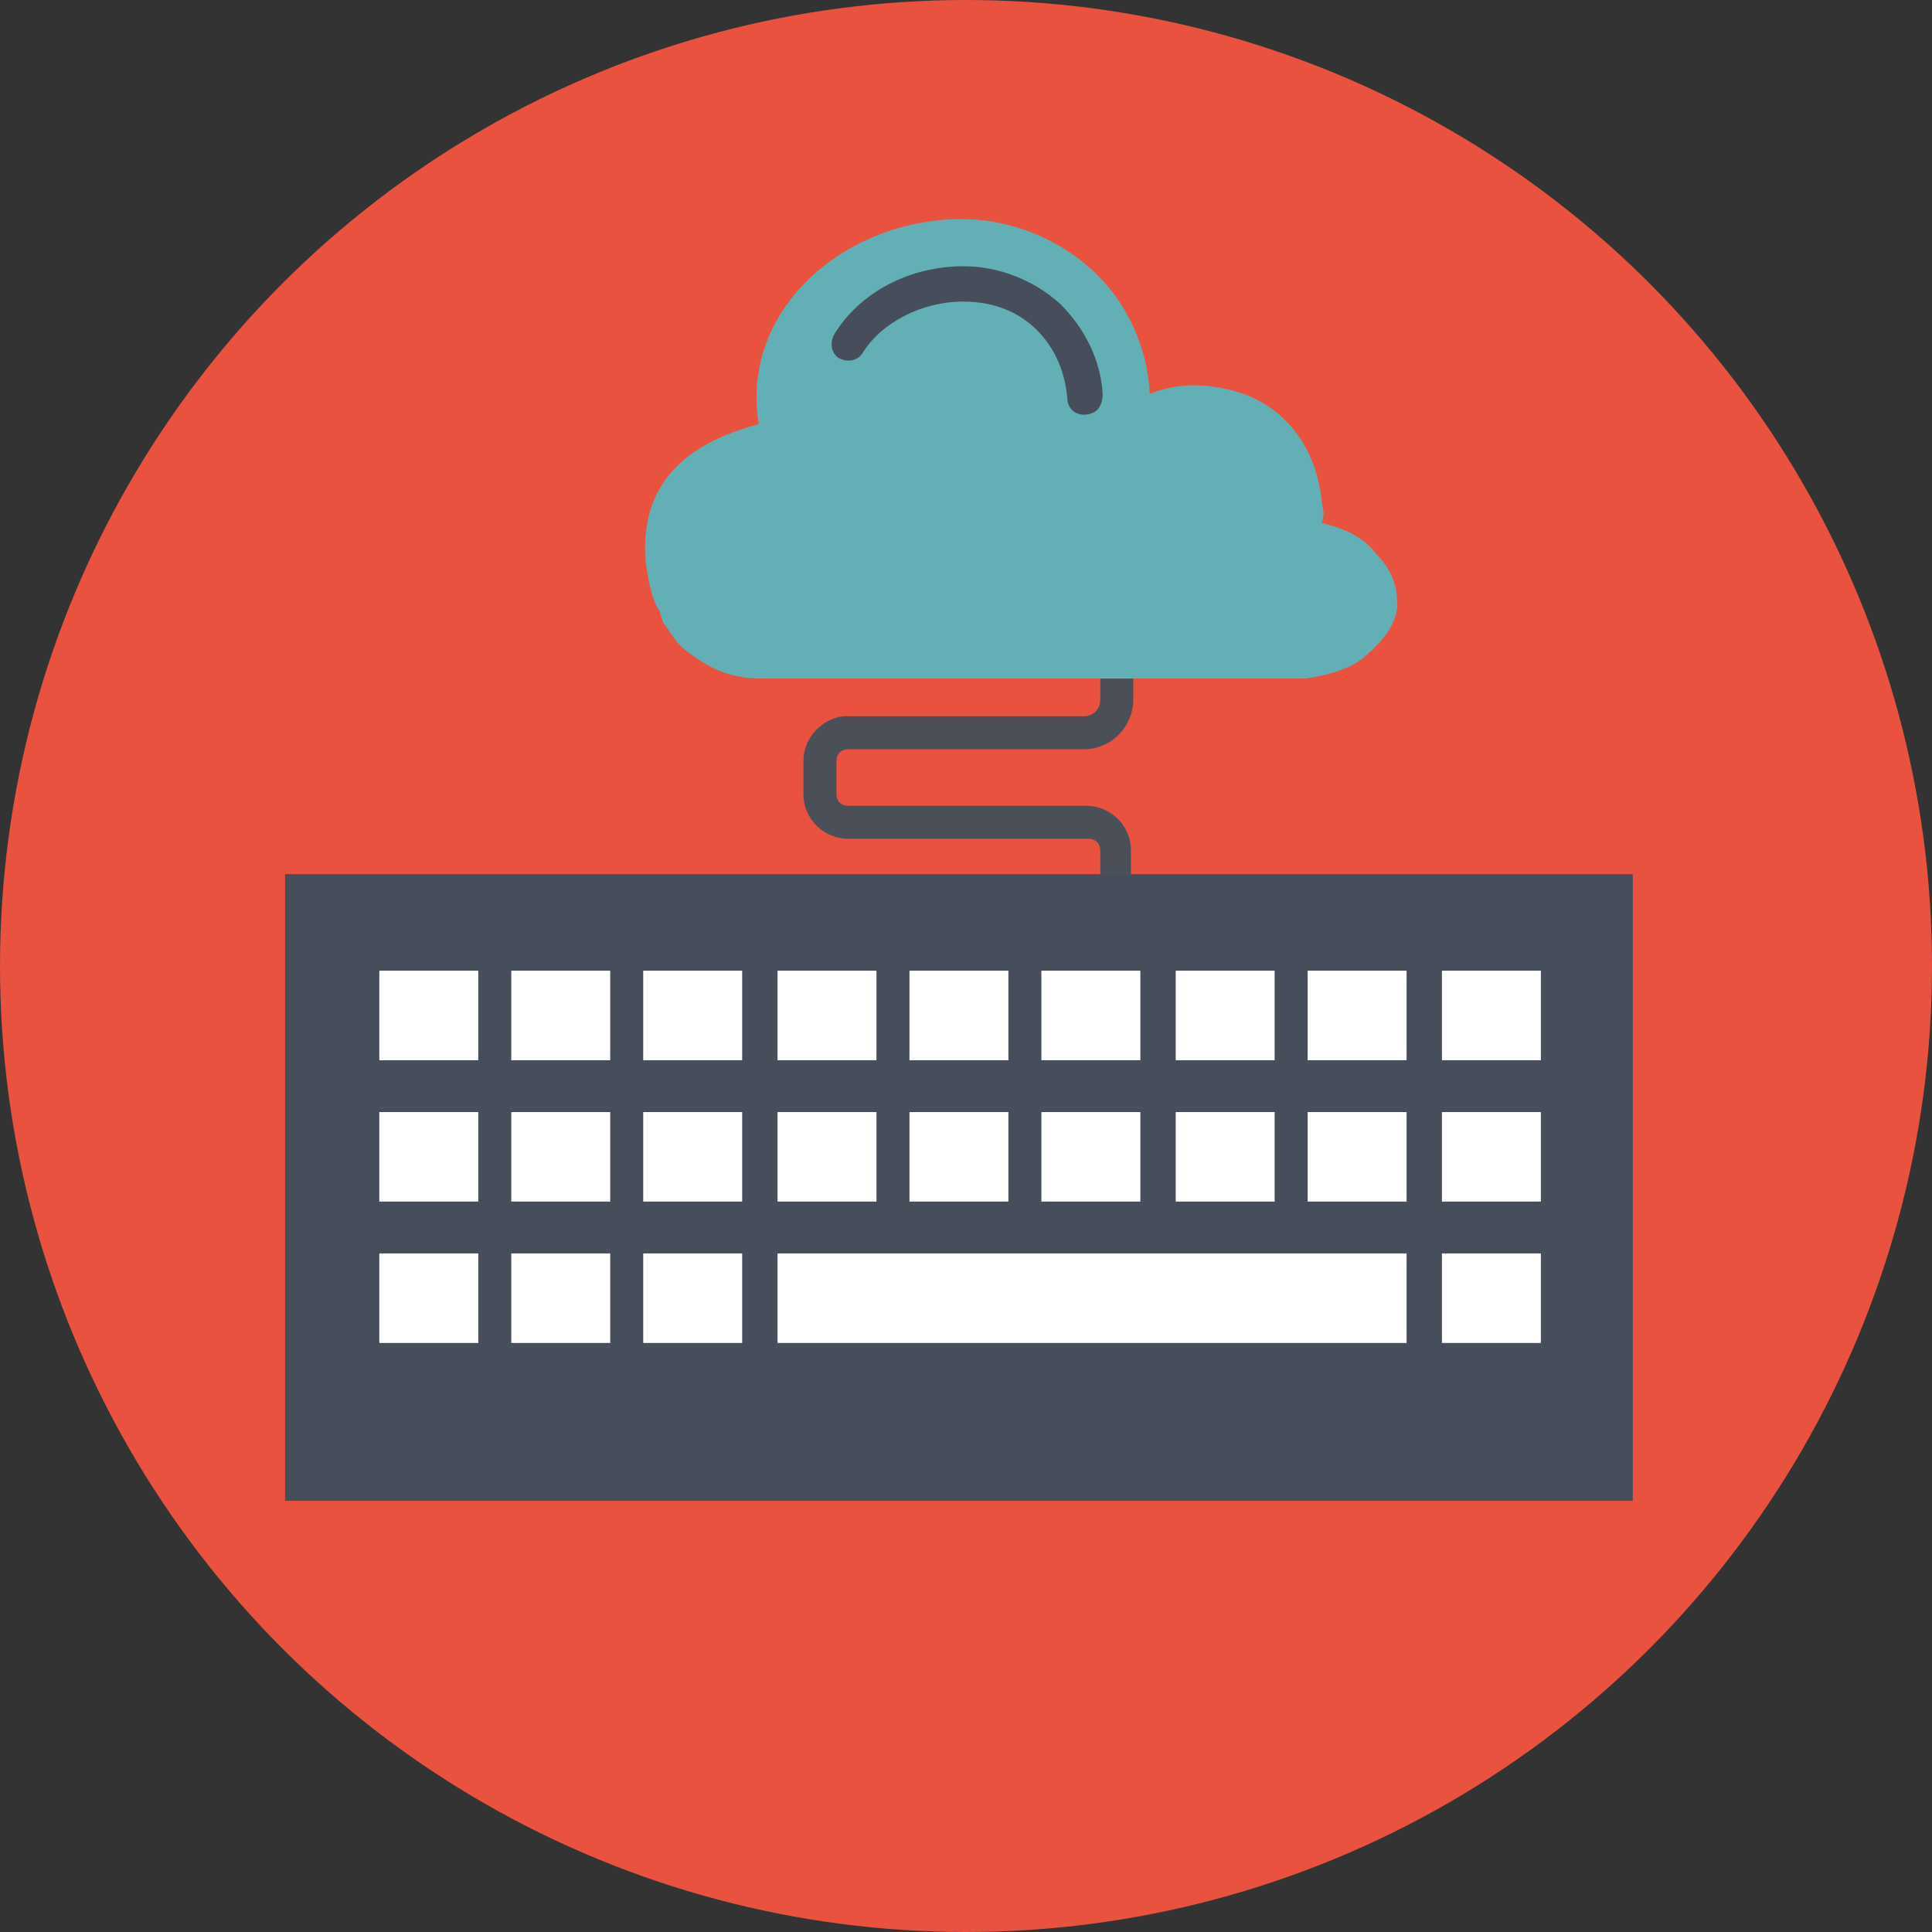 <svg width="82" height="82" viewBox="0 0 82 82" xmlns="http://www.w3.org/2000/svg"><rect x="0" y="0" width="82" height="82" fill="#333333" stroke="none"/><title>virtual_desktop_interfacing</title><g fill-rule="nonzero" fill="none"><circle fill="#E8523F" cx="41" cy="41" r="41"/><path d="M35.5 43.8h-1.4v-3.7c0-1.1.9-2.1 2.1-2.1h10c.3 0 .5-.2.5-.5v-1.4c0-.3-.2-.5-.5-.5H36c-1 0-1.9-.8-1.9-1.9v-1.4c0-1 .8-1.8 1.7-1.9H46c.4 0 .7-.3.7-.7V26h1.4v3.7c0 1.1-.9 2.1-2.1 2.1H36c-.3 0-.5.2-.5.5v1.4c0 .3.2.5.5.5h10.1c1 0 1.9.8 1.9 1.9v1.4c0 1-.8 1.8-1.7 1.9H36.1c-.4 0-.7.3-.7.7v3.7h.1z" fill="#4A4F58"/><path fill="#474E5B" d="M12.1 37.1h57.2v26.6H12.1z"/><g fill="#FFF"><path d="M16.1 41.2h4.2V45h-4.2zM21.7 41.2h4.2V45h-4.2zM27.3 41.2h4.2V45h-4.2zM33 41.2h4.2V45H33zM38.6 41.2h4.2V45h-4.2zM44.2 41.2h4.2V45h-4.2zM49.9 41.2h4.2V45h-4.2zM55.5 41.2h4.2V45h-4.2zM61.2 41.2h4.2V45h-4.2zM16.1 47.2h4.2V51h-4.2zM21.7 47.2h4.2V51h-4.2zM27.3 47.2h4.2V51h-4.2zM33 47.2h4.2V51H33zM38.6 47.2h4.2V51h-4.2zM44.2 47.2h4.2V51h-4.2zM49.9 47.2h4.2V51h-4.2zM55.5 47.2h4.2V51h-4.2zM61.2 47.2h4.2V51h-4.2zM16.1 53.2h4.2V57h-4.2zM21.7 53.2h4.2V57h-4.2zM27.3 53.2h4.2V57h-4.2zM33 53.2h26.7V57H33zM61.2 53.2h4.2V57h-4.2z"/></g><path d="M59.3 25.6v.2c-.1.8-.7 1.5-1.3 2-.6.6-1.8.9-2.6 1H32.3c-1.4 0-2.3-.5-3.2-1.2-.4-.3-.6-.7-.9-1.1-.1-.1-.1-.3-.2-.5 0-.1 0-.1-.1-.2-.3-.6-.4-1.3-.5-2-.3-3.9 2.6-5.2 4.8-5.8-.8-4.9 3.7-8.7 8.6-8.7 2.2 0 4.2.9 5.6 2.2 1.4 1.3 2.3 3.2 2.4 5.2 0 0 .1 0 .3-.1.4-.1 1.5-.5 3.3 0 2.2.6 3.5 2.5 3.7 4.7.1.5.1.6 0 .9.9.2 1.8.6 2.3 1.3.7.7.9 1.4.9 2.1z" fill="#63AFB6"/><path d="M46 17.6c-.4 0-.7-.3-.7-.7-.1-1.1-.5-2.1-1.3-2.9-.8-.8-1.9-1.2-3.1-1.2-1.8 0-3.5.9-4.3 2.2-.2.3-.6.4-1 .2-.3-.2-.4-.6-.2-1 1.1-1.8 3.2-2.9 5.5-2.9 1.5 0 3 .6 4.1 1.6 1 1 1.7 2.3 1.8 3.8 0 .6-.3.9-.8.9.1 0 .1 0 0 0z" fill="#474E5B"/></g></svg>